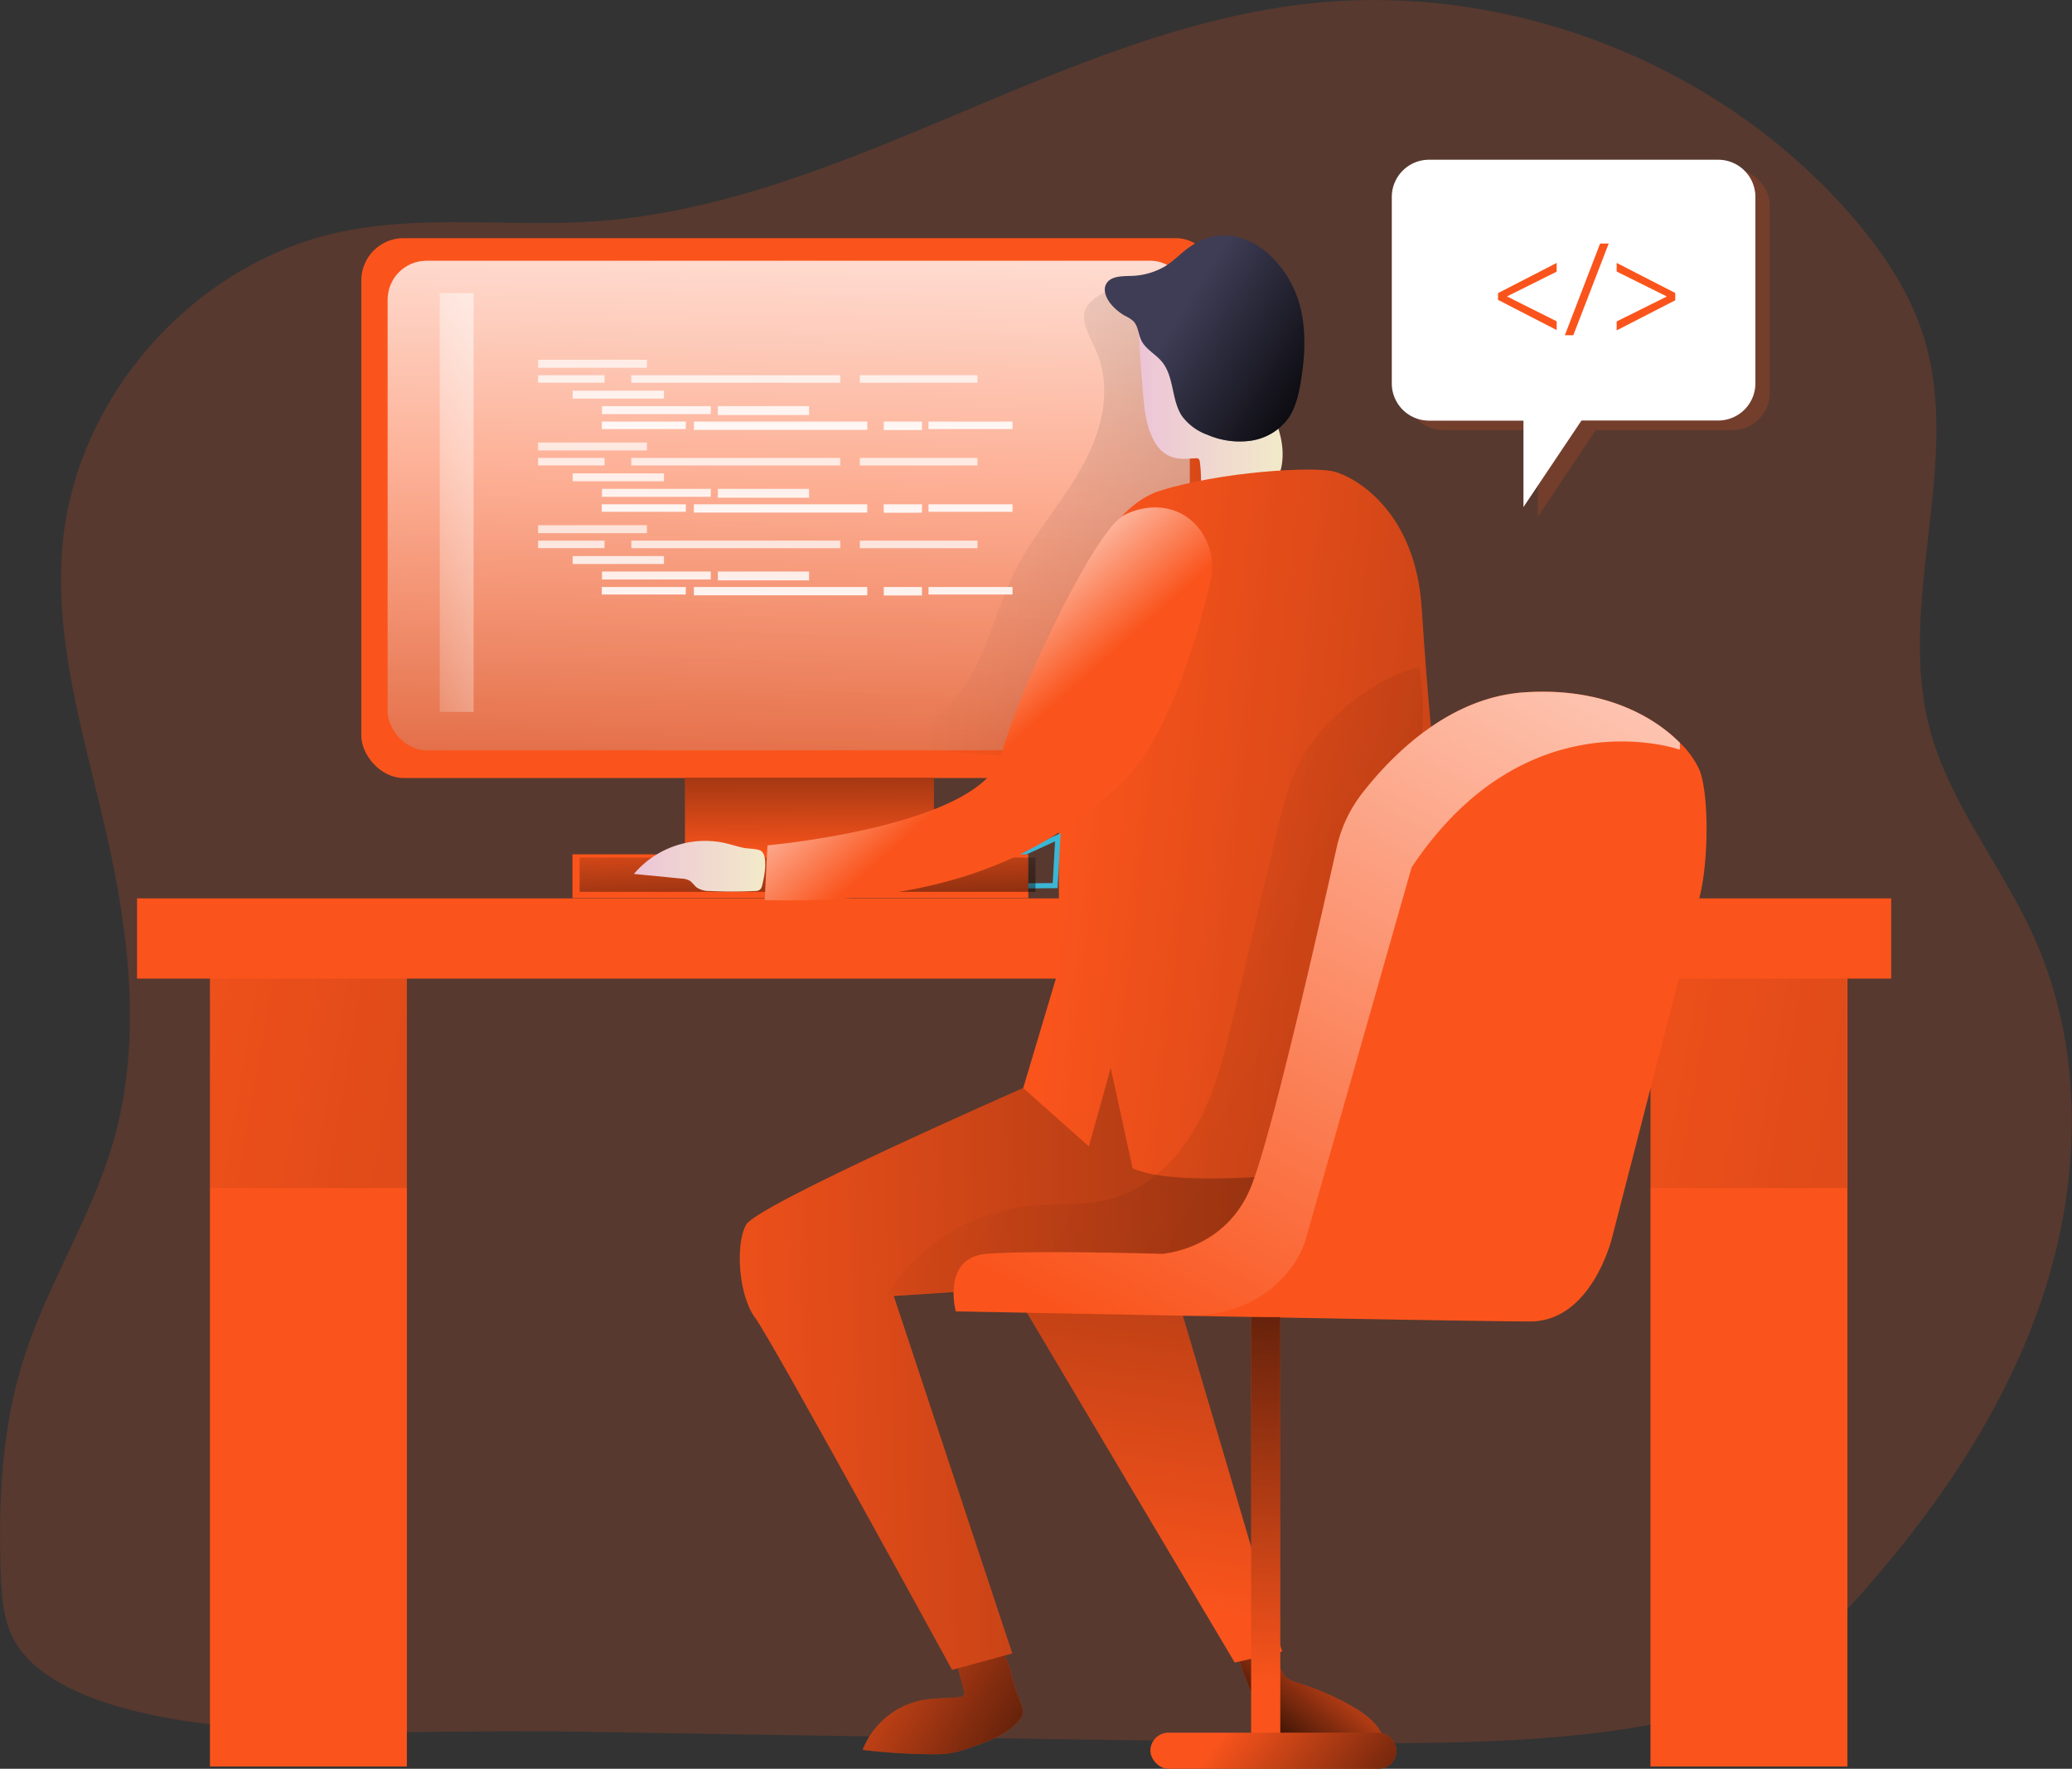 <svg id="Layer_1" data-name="Layer 1" xmlns="http://www.w3.org/2000/svg" xmlns:xlink="http://www.w3.org/1999/xlink" viewBox="0 0 516.62 440.93"><rect x="0" y="0" width="516.62" height="440.93" fill="#333333" stroke="none"/><defs><linearGradient id="linear-gradient" x1="208.35" y1="414.17" x2="284.25" y2="458.09" gradientUnits="userSpaceOnUse"><stop offset="0" stop-opacity="0"/><stop offset="0.99"/></linearGradient><linearGradient id="linear-gradient-2" x1="338.11" y1="417.21" x2="314.51" y2="446.19" xlink:href="#linear-gradient"/><linearGradient id="linear-gradient-3" x1="4.67" y1="255.62" x2="934.59" y2="418.18" xlink:href="#linear-gradient"/><linearGradient id="linear-gradient-4" x1="363.7" y1="255.62" x2="1293.62" y2="418.18" xlink:href="#linear-gradient"/><linearGradient id="linear-gradient-5" x1="162.8" y1="342.71" x2="628.35" y2="327.18" xlink:href="#linear-gradient"/><linearGradient id="linear-gradient-6" x1="196.94" y1="120.64" x2="167.05" y2="703.93" xlink:href="#linear-gradient"/><linearGradient id="linear-gradient-7" x1="194.43" y1="234.15" x2="198.91" y2="17.21" gradientUnits="userSpaceOnUse"><stop offset="0" stop-color="#fff" stop-opacity="0"/><stop offset="0.99" stop-color="#fff"/></linearGradient><linearGradient id="linear-gradient-8" x1="234.73" y1="134.15" x2="724.19" y2="164.03" xlink:href="#linear-gradient"/><linearGradient id="linear-gradient-9" x1="285.38" y1="108.45" x2="321.23" y2="108.45" gradientUnits="userSpaceOnUse"><stop offset="0" stop-color="#ecc4d7"/><stop offset="0.42" stop-color="#efd4d1"/><stop offset="1" stop-color="#f2eac9"/></linearGradient><linearGradient id="linear-gradient-10" x1="267.46" y1="206.27" x2="754.23" y2="261.85" xlink:href="#linear-gradient"/><linearGradient id="linear-gradient-11" x1="250.42" y1="228.58" x2="691.47" y2="481.38" xlink:href="#linear-gradient"/><linearGradient id="linear-gradient-12" x1="281.79" y1="399.04" x2="328.41" y2="82.89" xlink:href="#linear-gradient"/><linearGradient id="linear-gradient-13" x1="284.68" y1="342.71" x2="431.1" y2="70.79" xlink:href="#linear-gradient-7"/><linearGradient id="linear-gradient-14" x1="314.25" y1="419.58" x2="320.23" y2="263.3" xlink:href="#linear-gradient"/><linearGradient id="linear-gradient-15" x1="307.65" y1="428.68" x2="364.72" y2="473.5" xlink:href="#linear-gradient"/><linearGradient id="linear-gradient-16" x1="201.84" y1="213.33" x2="201.64" y2="155.55" xlink:href="#linear-gradient"/><linearGradient id="linear-gradient-17" x1="200.86" y1="204.54" x2="202.54" y2="250.56" xlink:href="#linear-gradient"/><linearGradient id="linear-gradient-18" x1="296.1" y1="83.26" x2="335.54" y2="107.76" xlink:href="#linear-gradient"/><linearGradient id="linear-gradient-19" x1="253.09" y1="191.88" x2="223.8" y2="159.01" xlink:href="#linear-gradient-7"/><linearGradient id="linear-gradient-20" x1="159.49" y1="222.08" x2="192.23" y2="222.08" xlink:href="#linear-gradient-9"/><linearGradient id="linear-gradient-21" x1="87.94" y1="129.68" x2="161.75" y2="117.13" xlink:href="#linear-gradient-7"/><linearGradient id="linear-gradient-22" x1="148.76" y1="35.72" x2="147.27" y2="115.51" xlink:href="#linear-gradient-7"/><linearGradient id="linear-gradient-23" x1="143.55" y1="35.63" x2="142.06" y2="115.41" xlink:href="#linear-gradient-7"/><linearGradient id="linear-gradient-24" x1="184.55" y1="36.39" x2="183.05" y2="116.18" xlink:href="#linear-gradient-7"/><linearGradient id="linear-gradient-25" x1="230.12" y1="37.25" x2="228.63" y2="117.03" xlink:href="#linear-gradient-7"/><linearGradient id="linear-gradient-26" x1="155.34" y1="35.85" x2="153.84" y2="115.63" xlink:href="#linear-gradient-7"/><linearGradient id="linear-gradient-27" x1="164.9" y1="36.02" x2="163.4" y2="115.81" xlink:href="#linear-gradient-7"/><linearGradient id="linear-gradient-28" x1="191.59" y1="36.52" x2="190.1" y2="116.31" xlink:href="#linear-gradient-7"/><linearGradient id="linear-gradient-29" x1="161.84" y1="35.97" x2="160.35" y2="115.75" xlink:href="#linear-gradient-7"/><linearGradient id="linear-gradient-30" x1="243.27" y1="37.49" x2="241.78" y2="117.28" xlink:href="#linear-gradient-7"/><linearGradient id="linear-gradient-31" x1="195.93" y1="36.61" x2="194.44" y2="116.39" xlink:href="#linear-gradient-7"/><linearGradient id="linear-gradient-32" x1="226.41" y1="37.18" x2="224.91" y2="116.96" xlink:href="#linear-gradient-7"/><linearGradient id="linear-gradient-33" x1="148.76" y1="56.34" x2="147.27" y2="136.13" xlink:href="#linear-gradient-7"/><linearGradient id="linear-gradient-34" x1="143.55" y1="56.24" x2="142.06" y2="136.03" xlink:href="#linear-gradient-7"/><linearGradient id="linear-gradient-35" x1="184.55" y1="57.01" x2="183.05" y2="136.8" xlink:href="#linear-gradient-7"/><linearGradient id="linear-gradient-36" x1="230.12" y1="57.86" x2="228.63" y2="137.65" xlink:href="#linear-gradient-7"/><linearGradient id="linear-gradient-37" x1="155.34" y1="56.46" x2="153.84" y2="136.25" xlink:href="#linear-gradient-7"/><linearGradient id="linear-gradient-38" x1="164.9" y1="56.64" x2="163.4" y2="136.43" xlink:href="#linear-gradient-7"/><linearGradient id="linear-gradient-39" x1="191.59" y1="57.14" x2="190.1" y2="136.93" xlink:href="#linear-gradient-7"/><linearGradient id="linear-gradient-40" x1="161.84" y1="56.59" x2="160.35" y2="136.37" xlink:href="#linear-gradient-7"/><linearGradient id="linear-gradient-41" x1="243.27" y1="58.11" x2="241.78" y2="137.89" xlink:href="#linear-gradient-7"/><linearGradient id="linear-gradient-42" x1="195.93" y1="57.22" x2="194.44" y2="137.01" xlink:href="#linear-gradient-7"/><linearGradient id="linear-gradient-43" x1="226.41" y1="57.8" x2="224.91" y2="137.58" xlink:href="#linear-gradient-7"/><linearGradient id="linear-gradient-44" x1="148.76" y1="76.96" x2="147.27" y2="156.74" xlink:href="#linear-gradient-7"/><linearGradient id="linear-gradient-45" x1="143.55" y1="76.86" x2="142.06" y2="156.65" xlink:href="#linear-gradient-7"/><linearGradient id="linear-gradient-46" x1="184.55" y1="77.63" x2="183.05" y2="157.41" xlink:href="#linear-gradient-7"/><linearGradient id="linear-gradient-47" x1="230.12" y1="78.48" x2="228.63" y2="158.27" xlink:href="#linear-gradient-7"/><linearGradient id="linear-gradient-48" x1="155.34" y1="77.08" x2="153.84" y2="156.87" xlink:href="#linear-gradient-7"/><linearGradient id="linear-gradient-49" x1="164.9" y1="77.26" x2="163.4" y2="157.05" xlink:href="#linear-gradient-7"/><linearGradient id="linear-gradient-50" x1="191.59" y1="77.76" x2="190.1" y2="157.55" xlink:href="#linear-gradient-7"/><linearGradient id="linear-gradient-51" x1="161.84" y1="77.2" x2="160.35" y2="156.99" xlink:href="#linear-gradient-7"/><linearGradient id="linear-gradient-52" x1="243.27" y1="78.73" x2="241.78" y2="158.51" xlink:href="#linear-gradient-7"/><linearGradient id="linear-gradient-53" x1="195.93" y1="77.84" x2="194.44" y2="157.63" xlink:href="#linear-gradient-7"/><linearGradient id="linear-gradient-54" x1="226.41" y1="78.41" x2="224.91" y2="158.2" xlink:href="#linear-gradient-7"/></defs><title>Do Code</title><path d="M325.11,440.5c24.89.3,49.86.58,74.57-2.4,12.33-1.48,24.76-3.84,35.82-9.49,12.18-6.22,22.07-16.11,31.1-26.39,19.49-22.18,36.21-47.35,45-75.53s9.18-59.66-2.88-86.61c-8-18-21.33-33.64-26.25-52.68-8.16-31.58,8.27-66-1.35-97.17-3.68-11.92-11-22.43-19.28-31.74-33.2-37.23-85-57-134.53-51.41-61.92,7-115.87,50.14-178,54.27-21,1.39-42.42-1.77-63,2.6-36.07,7.64-65.39,40.24-69.18,76.91-2.52,24.49,5.25,48.68,10.74,72.68,5.8,25.39,9,52.24,1.8,77.26-5.44,18.84-16.54,35.62-22.42,54.32C1.8,362.28,1,380.55,1.62,398.52c.19,5.32.56,10.8,2.87,15.6,7.83,16.21,38.28,20.94,54.24,22.37,28.22,2.55,57.66.83,86,1.32Q234.94,439.39,325.11,440.5Z" transform="translate(-1.43 -6.14)" fill="#fa541c" opacity="0.18" style="isolation:isolate"/><path d="M256.19,431.44a4,4,0,0,1,.1,2.45,3.89,3.89,0,0,1-.78,1.19c-3.09,3.49-7.7,5.16-12.1,6.69a32.45,32.45,0,0,1-4.71,1.36,28.06,28.06,0,0,1-5.18.31,150.6,150.6,0,0,1-17-1.08A20.11,20.11,0,0,1,231.21,430c3.11-.61,6.31-.46,9.46-.77a1.35,1.35,0,0,0,1.14-.52,1.41,1.41,0,0,0,0-1l-1.26-4.7a2,2,0,0,1-.07-1.24c.21-.58.88-.84,1.47-1,2.13-.62,3.54-6.87,5.82-7s5.45,7.33,5.85,9.7C254.1,426.39,255.86,430.21,256.19,431.44Z" transform="translate(-1.43 -6.14)" fill="#fa541c"/><path d="M256.19,431.44a4,4,0,0,1,.1,2.45,3.89,3.89,0,0,1-.78,1.19c-3.09,3.49-7.7,5.16-12.1,6.69a32.45,32.45,0,0,1-4.71,1.36,28.06,28.06,0,0,1-5.18.31,150.6,150.6,0,0,1-17-1.08A20.11,20.11,0,0,1,231.21,430c3.11-.61,6.31-.46,9.46-.77a1.35,1.35,0,0,0,1.14-.52,1.41,1.41,0,0,0,0-1l-1.26-4.7a2,2,0,0,1-.07-1.24c.21-.58.88-.84,1.47-1,2.13-.62,3.54-6.87,5.82-7s5.45,7.33,5.85,9.7C254.1,426.39,255.86,430.21,256.19,431.44Z" transform="translate(-1.43 -6.14)" fill="url(#linear-gradient)"/><path d="M319.35,437.05c5.92,5.67,14.91,6.84,23,5.91,1.37-.16,2.93-.49,3.61-1.69s.17-2.71-.56-3.88c-1.72-2.72-4.51-4.58-7.32-6.16A67.16,67.16,0,0,0,325,425.64a8,8,0,0,1-2.68-1.19c-1.77-1.4-1.94-4-3.34-5.8-.59-.75-7.26-2.54-7.91-2-2,1.54.39,6.4,1.26,8.68C314,429.56,316,433.84,319.35,437.05Z" transform="translate(-1.43 -6.14)" fill="#fa541c"/><path d="M319.35,437.05c5.92,5.67,14.91,6.84,23,5.91,1.37-.16,2.93-.49,3.61-1.69s.17-2.71-.56-3.88c-1.72-2.72-4.51-4.58-7.32-6.16A67.16,67.16,0,0,0,325,425.64a8,8,0,0,1-2.68-1.19c-1.77-1.4-1.94-4-3.34-5.8-.59-.75-7.26-2.54-7.91-2-2,1.54.39,6.4,1.26,8.68C314,429.56,316,433.84,319.35,437.05Z" transform="translate(-1.43 -6.14)" fill="url(#linear-gradient-2)"/><rect x="411.52" y="240.32" width="49.1" height="200.04" fill="#fa541c"/><rect x="52.35" y="240.32" width="49.1" height="200.04" fill="#fa541c"/><rect x="52.35" y="240.32" width="49.1" height="55.86" fill="url(#linear-gradient-3)"/><rect x="411.39" y="240.32" width="49.1" height="55.86" fill="url(#linear-gradient-4)"/><rect x="34.17" y="223.95" width="437.37" height="20" fill="#fa541c"/><path d="M256.55,277.37s-66.38,29.1-69.11,34.1-1.82,17.73,2.28,23.19,49.1,87.75,49.1,87.75l15-4.1L224.27,329.2s81.84-4.54,87.75-10.45,14.09-23.64,14.09-23.64l-42.74-38.65Z" transform="translate(-1.43 -6.14)" fill="#fa541c"/><path d="M256.55,277.37s-66.38,29.1-69.11,34.1-1.82,17.73,2.28,23.19,49.1,87.75,49.1,87.75l15-4.1L224.27,329.2s81.84-4.54,87.75-10.45,14.09-23.64,14.09-23.64l-42.74-38.65Z" transform="translate(-1.43 -6.14)" fill="url(#linear-gradient-5)"/><rect x="90.09" y="59.37" width="213.68" height="134.57" rx="10.53" fill="#fa541c"/><rect x="96.65" y="65" width="200.02" height="122.06" rx="9.7" fill="url(#linear-gradient-6)"/><rect x="96.65" y="65" width="200.02" height="122.06" rx="9.7" fill="url(#linear-gradient-7)"/><path d="M271.21,122.52c-5,9-12,16.72-16.65,25.9-3.37,6.71-5.37,14-8.41,20.88s-7.39,13.54-14,17.16c-2.69,1.48-5.9,2.62-7.29,5.35a250.69,250.69,0,0,0,42.57,3,6.33,6.33,0,0,0,2.67-.43,6.77,6.77,0,0,0,2.38-2.46c9.68-13.86,25.69-23.83,30.38-40.07,2.17-7.47,1.61-15.43,1-23.19-.74-10.15-1.49-20.32-3-30.4-1.12-7.61-1.93-15.88-10-19.11-4.65-1.87-11.17-2-15.54.74-6.05,3.73-3.13,8-.82,13.19C279,102.75,276.18,113.65,271.21,122.52Z" transform="translate(-1.43 -6.14)" fill="url(#linear-gradient-8)"/><path d="M299.44,120.38a1.26,1.26,0,0,1,.84.15,1.16,1.16,0,0,1,.3.64,34.28,34.28,0,0,1,.3,4.54,6.71,6.71,0,0,0,1.51,4.19c1.5,1.59,3.93,1.74,6.11,1.8a4.49,4.49,0,0,0,1.37-.11,8.78,8.78,0,0,0,1.69-1c1.55-.89,3.51-.74,5.1-1.55a6.33,6.33,0,0,0,1.64-1.27c3.15-3.3,3.44-8.47,2.38-12.92s-3.21-8.56-4.37-13c-1-3.91-1.28-8.17-3.53-11.53a2.76,2.76,0,0,0-2.11-1.46,43.85,43.85,0,0,0-10.18-.61c-2.74,0-5.6.15-8,1.46-1.54.83-5.84-5.73-6.92-4.36-.76,1,1.05,21.61,1.3,23.2C289,122,295.67,120.57,299.44,120.38Z" transform="translate(-1.43 -6.14)" fill="url(#linear-gradient-9)"/><path d="M268.14,159.17s7.28-25.92,22.51-30.69,38.19-6.14,43.42-4.78,20.23,9.78,21.82,33.88,2.95,36.14,2.95,36.14l-4.09,101.39s-55.92,9.09-70.92,2.27l-5.46-25-5.45,19.55-16.37-14.55,9.09-30.46S264.28,174.17,268.14,159.17Z" transform="translate(-1.43 -6.14)" fill="#fa541c"/><path d="M268.14,159.17s7.28-25.92,22.51-30.69,38.19-6.14,43.42-4.78,20.23,9.78,21.82,33.88,2.95,36.14,2.95,36.14l-4.09,101.39s-55.92,9.09-70.92,2.27l-5.46-25-5.45,19.55-16.37-14.55,9.09-30.46S264.28,174.17,268.14,159.17Z" transform="translate(-1.43 -6.14)" fill="url(#linear-gradient-10)"/><path d="M326.69,194c-3.69,6.1-5.38,13.16-7,20.08L309.06,259c-2.21,9.36-4.47,18.86-9.06,27.31s-11.87,15.91-21.12,18.55c-6.86,2-14.18,1.17-21.27,1.95a48.43,48.43,0,0,0-35.11,22,634.14,634.14,0,0,0,87.55-4.9c4.29-.54,8.73-1.18,12.39-3.49,4.29-2.72,6.93-7.38,9-12,4.51-9.88,7.41-20.41,10-31a525.1,525.1,0,0,0,9.92-52.63c2.2-16.13,6.69-36.31,3.93-52.34C344.72,174.83,332.31,184.76,326.69,194Z" transform="translate(-1.43 -6.14)" opacity="0.48" fill="url(#linear-gradient-11)"/><polygon points="236.88 221 263.08 220.77 263.76 208.72 236.88 221" fill="none" stroke="#3cb6d5" stroke-miterlimit="10" stroke-width="1.28"/><polygon points="253.31 322.61 307.86 414.45 319.68 411.72 292.4 319.43 253.31 322.61" fill="#fa541c"/><polygon points="253.31 322.61 307.86 414.45 319.68 411.72 292.4 319.43 253.31 322.61" fill="url(#linear-gradient-12)"/><path d="M425.23,229.64c-2.28,9.11-21.85,85-21.85,85s-5,20.92-20.44,20.92c-8.29,0-48.88-.72-84.73-1.4-31-.58-58.47-1.12-58.47-1.12s-3.63-13.41,7.71-14.34,43.64,0,43.64,0,15.94-.87,22.29-16.8c5.23-13,17.14-65.79,21.31-84.39a34,34,0,0,1,6.59-13.9c7.17-9.16,21.41-23.69,40.3-24.9,19.62-1.31,32.22,6.05,38.71,12.59a22.09,22.09,0,0,1,4.94,6.93C427.5,204.16,427.5,220.53,425.23,229.64Z" transform="translate(-1.43 -6.14)" fill="#fa541c"/><path d="M420.29,191.32c0,.58,0,1.12-.05,1.7,0,0-38.22-13.61-66.85,29.35l-26.6,93.4s-5.28,17.73-28.58,18.41c-31-.58-58.47-1.12-58.47-1.12s-3.63-13.41,7.71-14.34,43.64,0,43.64,0,15.94-.87,22.29-16.8c5.23-13,17.14-65.79,21.31-84.39a34,34,0,0,1,6.59-13.9c7.17-9.16,21.41-23.69,40.3-24.9C401.2,177.42,413.8,184.78,420.29,191.32Z" transform="translate(-1.43 -6.14)" fill="url(#linear-gradient-13)"/><rect x="311.95" y="328.33" width="7.27" height="112.49" fill="#fa541c"/><rect x="311.95" y="328.33" width="7.27" height="112.49" fill="url(#linear-gradient-14)"/><line x1="311.95" y1="440.82" x2="311.95" y2="328.33" fill="#fa541c" opacity="0.18" style="isolation:isolate"/><rect x="286.83" y="431.93" width="61.38" height="9" rx="4.5" fill="#fa541c"/><rect x="286.83" y="431.93" width="61.38" height="9" rx="4.5" fill="url(#linear-gradient-15)"/><rect x="170.79" y="193.88" width="62.06" height="25.69" fill="#fa541c"/><rect x="170.79" y="193.88" width="62.06" height="25.69" fill="url(#linear-gradient-16)"/><rect x="142.73" y="212.97" width="113.66" height="10.91" fill="#fa541c"/><rect x="144.52" y="213.77" width="113.66" height="8.55" fill="url(#linear-gradient-17)"/><path d="M297.54,68.07c-1.88,1.4-3.51,3.13-5.49,4.38a17.67,17.67,0,0,1-9,2.48c-2.15.07-4.78.1-5.81,2-.85,1.55,0,3.51,1.08,4.89A12.6,12.6,0,0,0,282,84.9a8.7,8.7,0,0,1,2,1.28c1.23,1.25,1.24,3.23,2,4.81,1.08,2.22,3.54,3.4,5.12,5.3,3.11,3.73,2.35,9.49,5,13.53a13.57,13.57,0,0,0,6.35,4.7A20.2,20.2,0,0,0,313.3,116a14.11,14.11,0,0,0,9.24-5.43c1.89-2.63,2.65-5.89,3.19-9.08,1.07-6.29,1.44-12.82-.14-19C322.47,70.34,309.61,59.1,297.54,68.07Z" transform="translate(-1.43 -6.14)" fill="#3f3d56"/><path d="M297.54,68.07c-1.88,1.4-3.51,3.13-5.49,4.38a17.67,17.67,0,0,1-9,2.48c-2.15.07-4.78.1-5.81,2-.85,1.55,0,3.51,1.08,4.89A12.6,12.6,0,0,0,282,84.9a8.7,8.7,0,0,1,2,1.28c1.23,1.25,1.24,3.23,2,4.81,1.08,2.22,3.54,3.4,5.12,5.3,3.11,3.73,2.35,9.49,5,13.53a13.57,13.57,0,0,0,6.35,4.7A20.2,20.2,0,0,0,313.3,116a14.11,14.11,0,0,0,9.24-5.43c1.89-2.63,2.65-5.89,3.19-9.08,1.07-6.29,1.44-12.82-.14-19C322.47,70.34,309.61,59.1,297.54,68.07Z" transform="translate(-1.43 -6.14)" fill="url(#linear-gradient-18)"/><path d="M300.72,138.31a15.63,15.63,0,0,1,2.46,12.88c-2.62,11.37-9.87,38.35-22.08,50-15.69,15-39.55,30.69-89,29.33l.69-13.64s53.53-4.78,58.3-22.51,23.53-55.92,30.35-59.67C286.8,131.78,295.33,131.15,300.72,138.31Z" transform="translate(-1.43 -6.14)" fill="#fa541c"/><path d="M300.72,138.31a15.63,15.63,0,0,1,2.46,12.88c-2.62,11.37-9.87,38.35-22.08,50-15.69,15-39.55,30.69-89,29.33l.69-13.64s53.53-4.78,58.3-22.51,23.53-55.92,30.35-59.67C286.8,131.78,295.33,131.15,300.72,138.31Z" transform="translate(-1.43 -6.14)" fill="url(#linear-gradient-19)"/><path d="M181.61,216.18A23.24,23.24,0,0,0,159.49,224l11.85,1.16a4.47,4.47,0,0,1,2.19.6,20.6,20.6,0,0,1,1.45,1.5,5.61,5.61,0,0,0,3.5,1c3.71.17,7.43.18,11.14,0a2.09,2.09,0,0,0,1.3-.35,2,2,0,0,0,.55-1.09c.49-1.9,1.57-7.22-.27-8.55-.86-.61-3.5-.53-4.61-.82C184.93,217.07,183.3,216.52,181.61,216.18Z" transform="translate(-1.43 -6.14)" fill="url(#linear-gradient-20)"/><path d="M442.7,57.63v46.45a9.29,9.29,0,0,1-9.29,9.28H399.33l-14.46,21.57V113.36H361.33a9.28,9.28,0,0,1-9.29-9.28V57.63a9.28,9.28,0,0,1,9.29-9.28h72.08A9.29,9.29,0,0,1,442.7,57.63Z" transform="translate(-1.43 -6.14)" fill="#fa541c" opacity="0.18" style="isolation:isolate"/><path d="M439.11,55.24v46.45a9.28,9.28,0,0,1-9.29,9.28H395.75l-14.47,21.57V111H357.75a9.29,9.29,0,0,1-9.3-9.28V55.24a9.29,9.29,0,0,1,9.3-9.28h72.07A9.28,9.28,0,0,1,439.11,55.24Z" transform="translate(-1.43 -6.14)" fill="#fff"/><rect x="109.64" y="73.07" width="8.44" height="104.4" fill="url(#linear-gradient-21)"/><path d="M374.94,79.21l14.62-7.53v2.18L377.24,80v.07l12.32,6.17v2.18l-14.62-7.53Z" transform="translate(-1.43 -6.14)" fill="#fa541c"/><path d="M391.6,89.71l8.79-22.85h2.14l-8.82,22.85Z" transform="translate(-1.43 -6.14)" fill="#fa541c"/><path d="M419.13,81l-14.61,7.5V86.27l12.41-6.17V80l-12.41-6.17V71.68l14.61,7.5Z" transform="translate(-1.43 -6.14)" fill="#fa541c"/><rect x="134.17" y="89.68" width="27.13" height="1.99" fill="url(#linear-gradient-22)"/><rect x="134.17" y="93.53" width="16.56" height="1.87" fill="url(#linear-gradient-23)"/><rect x="157.41" y="93.53" width="52.11" height="1.88" fill="url(#linear-gradient-24)"/><rect x="214.39" y="93.53" width="29.33" height="1.88" fill="url(#linear-gradient-25)"/><rect x="142.78" y="97.39" width="22.77" height="1.97" fill="url(#linear-gradient-26)"/><rect x="150.09" y="101.24" width="27.13" height="1.99" fill="url(#linear-gradient-27)"/><rect x="178.99" y="101.24" width="22.74" height="2.21" fill="url(#linear-gradient-28)"/><rect x="150.05" y="105.09" width="20.95" height="1.87" fill="url(#linear-gradient-29)"/><rect x="231.51" y="105.09" width="20.95" height="1.87" fill="url(#linear-gradient-30)"/><rect x="173.01" y="105.09" width="43.23" height="2.07" fill="url(#linear-gradient-31)"/><rect x="220.35" y="105.09" width="9.53" height="2.11" fill="url(#linear-gradient-32)"/><rect x="134.17" y="110.3" width="27.13" height="1.99" fill="url(#linear-gradient-33)"/><rect x="134.17" y="114.15" width="16.56" height="1.87" fill="url(#linear-gradient-34)"/><rect x="157.41" y="114.15" width="52.11" height="1.88" fill="url(#linear-gradient-35)"/><rect x="214.39" y="114.15" width="29.33" height="1.88" fill="url(#linear-gradient-36)"/><rect x="142.78" y="118" width="22.77" height="1.97" fill="url(#linear-gradient-37)"/><rect x="150.09" y="121.86" width="27.13" height="1.99" fill="url(#linear-gradient-38)"/><rect x="178.99" y="121.86" width="22.74" height="2.21" fill="url(#linear-gradient-39)"/><rect x="150.05" y="125.71" width="20.95" height="1.87" fill="url(#linear-gradient-40)"/><rect x="231.51" y="125.71" width="20.95" height="1.87" fill="url(#linear-gradient-41)"/><rect x="173.01" y="125.71" width="43.23" height="2.07" fill="url(#linear-gradient-42)"/><rect x="220.35" y="125.71" width="9.53" height="2.11" fill="url(#linear-gradient-43)"/><rect x="134.17" y="130.92" width="27.13" height="1.99" fill="url(#linear-gradient-44)"/><rect x="134.17" y="134.77" width="16.56" height="1.87" fill="url(#linear-gradient-45)"/><rect x="157.41" y="134.77" width="52.11" height="1.88" fill="url(#linear-gradient-46)"/><rect x="214.39" y="134.77" width="29.33" height="1.88" fill="url(#linear-gradient-47)"/><rect x="142.78" y="138.62" width="22.77" height="1.97" fill="url(#linear-gradient-48)"/><rect x="150.09" y="142.47" width="27.13" height="1.99" fill="url(#linear-gradient-49)"/><rect x="178.99" y="142.47" width="22.74" height="2.21" fill="url(#linear-gradient-50)"/><rect x="150.05" y="146.33" width="20.95" height="1.87" fill="url(#linear-gradient-51)"/><rect x="231.51" y="146.33" width="20.95" height="1.87" fill="url(#linear-gradient-52)"/><rect x="173.01" y="146.33" width="43.23" height="2.07" fill="url(#linear-gradient-53)"/><rect x="220.35" y="146.33" width="9.53" height="2.11" fill="url(#linear-gradient-54)"/></svg>